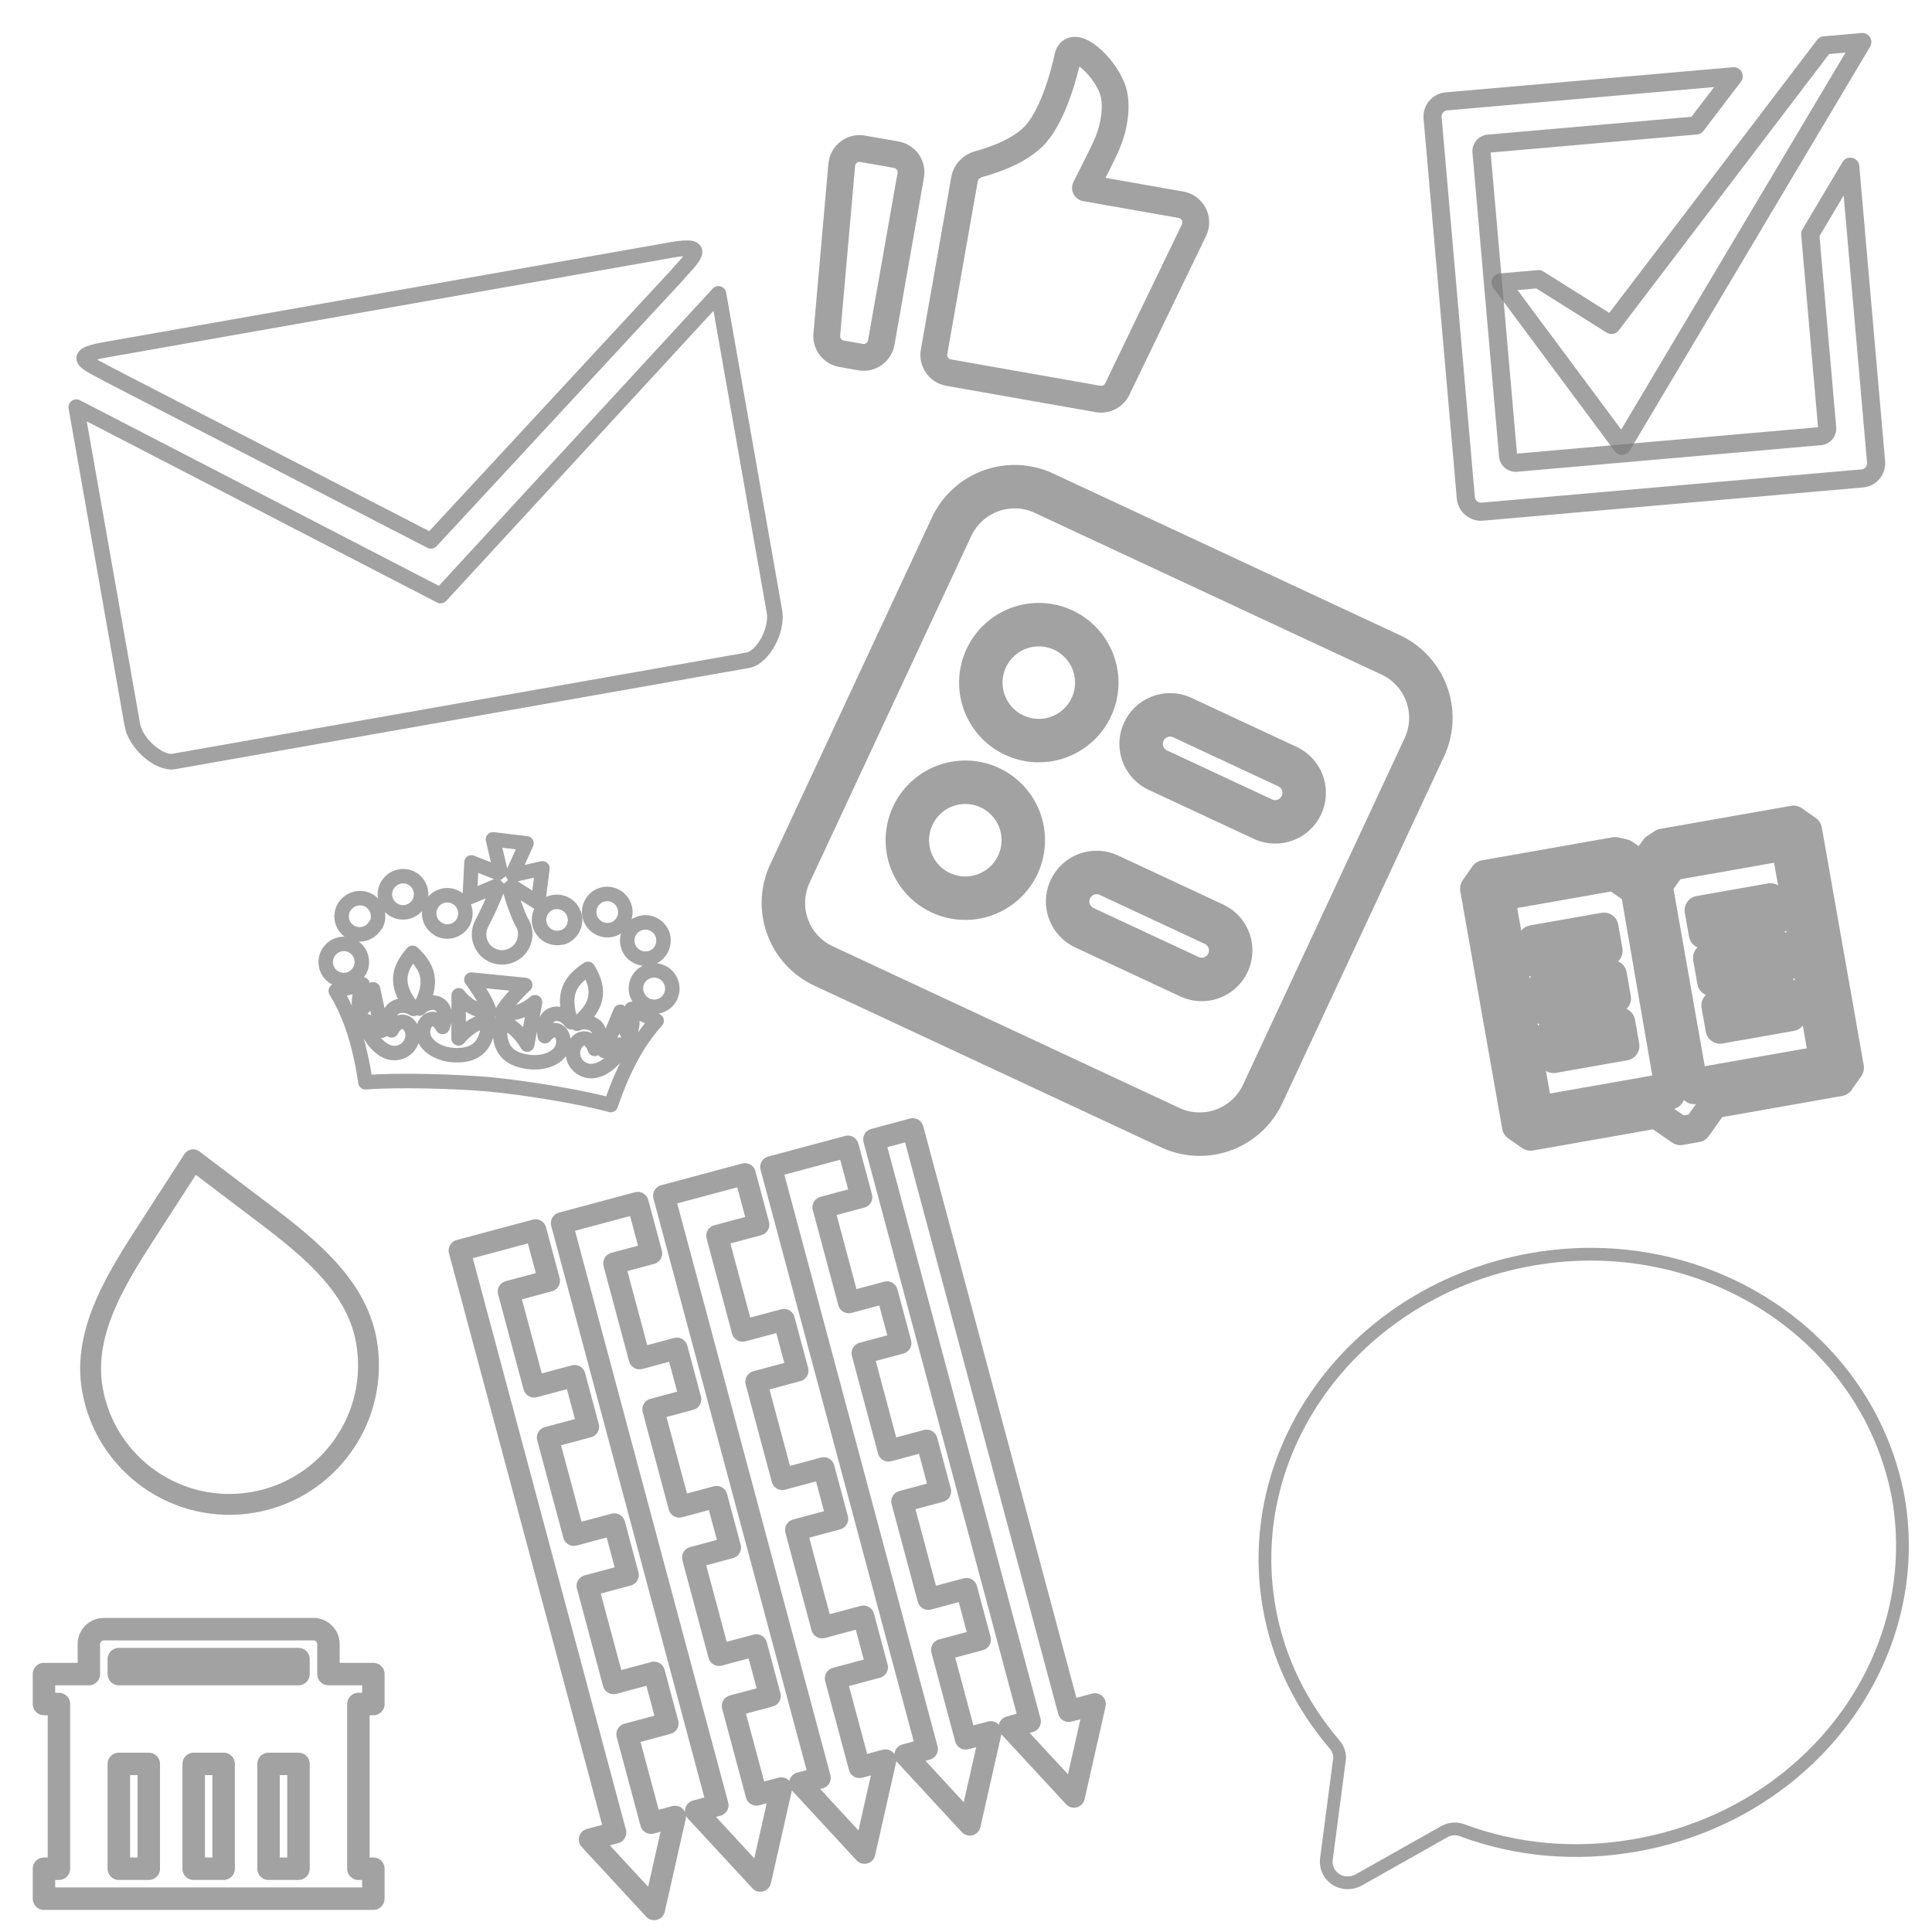 <svg xmlns="http://www.w3.org/2000/svg" width="200" height="200" viewBox="0 0 200 200">
  <defs>
    <style>
      path, circle, rect, polygon, g {
        fill: none;
        stroke: #444444; /* Light grey color, similar to WhatsApp */
        stroke-width: 0.5;
        stroke-linecap: round;
        stroke-linejoin: round;
        opacity: 0.7
      }
      /* Override stroke width for specific icons if needed */
      g.uk-map path, g.union-jack polygon, g.portcullis path {
         stroke-width: 15;
      }
       g.thumbs-up path {
         stroke-width: 1.5;
      }
      g.checkbox path {
         stroke-width: 2.5;
      }
      g.crown path {
         stroke-width: 0.5;
      }
      g.prime-minister path {
        stroke-width: 1.2;
      }
      g.gov-building path {
        stroke-width: 1.5;
      }
       g.ballot path {
         stroke-width: 1.5;
       }

    </style>
  </defs>

  <!-- Thematic Icons - Adjusted Spacing & Rotations -->
  <!-- Portcullis -->
  
  <!-- Thumbs up -->
  
  <!-- Ballot -->
  
   <!-- Checkbox -->
  
  <!-- Crown -->
  
  <!-- Government Building -->
  

<!-- book -->


<!-- hills  -->
 

<!-- droplet -->


<!-- post -->


<!-- speech -->


<!-- whatsapp -->


<!-- camera -->
<g class="" transform="translate(99.000 195.000)">
    <path d="m455.5,384c-48.034,0-76.61-12.492-104.245-24.573-26.346-11.517-53.589-23.427-95.755-23.427-36.417,0-71.335,14.282-102.144,26.882-26.554,10.86-51.635,21.118-73.856,21.118h-24.346c14.219-6.338 30.437-14.263 48.182-22.934 67.534-32.998 151.581-74.066 216.164-74.066 78.971,0 130.992,38.121 131.508,38.506 3.313,2.478 8.008,1.805 10.492-1.506 2.485-3.313 1.813-8.015-1.5-10.5-1.883-1.412-39.723-29.28-101-38.536v-12.7c13.759-2.731 24-12.795 24-24.764 0-5.857-2.852-20.228-7.46-33.233-6.74-19.021-14.603-28.267-24.04-28.267-6.592,0-12.416,4.519-17.626,13.723-1.536-9.212-4.573-21.669-8.669-33.35-8.582-24.475-18.299-36.373-29.705-36.373s-21.123,11.898-29.705,36.374c-6.05,17.254-9.795,36.213-9.795,43.883 0,15.447 13.795,28.345 32,31.171v36.221c-43.449-22.454-87.086-31.944-129.882-28.203-34.582,3.024-61.274,14.162-77.944,23.273-22.148-8.505-46.189-14.719-72.674-14.719-4.142,0-7.5,3.358-7.5,7.5 0,4.142 3.358,7.5 7.5,7.5 43.405,0 80.988,18.669 114.147,35.14 14.591,7.248 27.94,13.878 40.541,18.365-22.703,10.204-44.824,21.012-65.437,31.083-38.322,18.726-74.518,36.412-89.251,36.412-4.142,0-7.5,3.358-7.5,7.5s3.358,7.5 7.5,7.5h72c25.17,0 51.577-10.8 79.534-22.234 30.972-12.667 62.999-25.766 96.466-25.766 39.031,0 63.666,10.77 89.747,22.171 29.047,12.698 59.084,25.829 110.253,25.829 4.142,0 7.5-3.358 7.5-7.5s-3.358-7.5-7.5-7.5zm-136-112c-5.394,0-10.9,0.265-16.5,0.767v-41.34c7.2-1.117 13.71-3.806 18.949-7.61-1.254,5.839-1.949,10.797-1.949,13.683 0,11.968 10.241,22.032 24,24.764v10.874c-7.848-0.728-16.018-1.138-24.5-1.138zm21.407-60.715c4.685-13.967 8.987-19.067 10.593-20.142 1.606,1.075 5.908,6.175 10.593,20.142 3.803,11.337 5.907,22.697 5.907,26.215 0,3.899-3.752,7.459-9,9.261v-7.261c0-4.142-3.358-7.5-7.5-7.5s-7.5,3.358-7.5,7.5v7.261c-5.248-1.802-9-5.362-9-9.261 0-3.518 2.104-14.878 5.907-26.215zm-69.907-11.028c0-5.593 3.405-23.105 8.95-38.919 7.668-21.868 14.216-26.338 15.55-26.338s7.882,4.47 15.55,26.337c5.545,15.814 8.95,33.326 8.95,38.919 0,7.301-7.255,13.687-17,15.911v-16.667c0-4.142-3.358-7.5-7.5-7.5s-7.5,3.358-7.5,7.5v16.668c-9.745-2.224-17-8.611-17-15.911zm-142.68,84.449c-9.589-4.763-19.534-9.701-29.895-14.353 15.151-6.916 35.793-13.76 61-15.965 37.499-3.277 75.856,4.422 114.272,22.887-28.88,6.102-59.327,16.942-89.296,29.553-16.065-2.262-34.655-11.478-56.081-22.122z"/>
    <path d="m71.5,135h17.223c1.028,5.325 3.121,10.275 6.061,14.61l-12.185,12.185c-2.929,2.929-2.929,7.678 0,10.606 1.464,1.464 3.384,2.197 5.303,2.197s3.839-0.732 5.303-2.197l12.185-12.185c4.335,2.939 9.285,5.032 14.61,6.061v17.223c0,4.142 3.358,7.5 7.5,7.5s7.5-3.358 7.5-7.5v-17.223c5.325-1.028 10.275-3.122 14.61-6.061l12.185,12.185c1.464,1.464 3.384,2.197 5.303,2.197s3.839-0.732 5.303-2.197c2.929-2.929 2.929-7.678 0-10.606l-12.185-12.185c2.939-4.335 5.033-9.285 6.061-14.61h17.223c4.142,0 7.5-3.358 7.5-7.5s-3.358-7.5-7.5-7.5h-17.223c-1.028-5.325-3.121-10.275-6.061-14.61l12.185-12.185c2.929-2.929 2.929-7.678 0-10.606-2.929-2.929-7.678-2.929-10.606,0l-12.185,12.185c-4.335-2.939-9.285-5.032-14.61-6.061v-17.223c0-4.142-3.358-7.5-7.5-7.5s-7.5,3.358-7.5,7.5v17.223c-5.325,1.028-10.275,3.122-14.61,6.061l-12.185-12.185c-2.929-2.929-7.678-2.929-10.606,0-2.929,2.929-2.929,7.678 0,10.606l12.185,12.185c-2.939,4.335-5.033,9.285-6.061,14.61h-17.223c-4.142,0-7.5,3.358-7.5,7.5s3.358,7.5 7.5,7.5zm56-32c13.509,0 24.5,10.991 24.5,24.5s-10.991,24.5-24.5,24.5-24.5-10.991-24.5-24.5 10.991-24.5 24.5-24.5z"/>
  </g><g transform="translate(149.000 4.000) rotate(-5.000 32.000 32.000) scale(0.750)" class="checkbox">
    <path d="M14.632 30.707H9.368l14.737 23.925L62 2h-5.264L24.105 37.884z"/>
    <path d="M52.526 54.632c0 .581-.471 1.052-1.053 1.052H9.368a1.053 1.053 0 0 1-1.053-1.052V12.526c0-.582.472-1.053 1.053-1.053h28.794l5.744-6.316H4.105A2.108 2.108 0 0 0 2 7.263v52.631C2 61.059 2.943 62 4.105 62h52.631a2.103 2.103 0 0 0 2.105-2.105V18.996l-6.315 8.773v26.863"/>
  </g><g transform="translate(32.000 78.000) rotate(5.000 7.000 7.000) scale(3.000)" class="crown">
    <path d="m 2.201,7.516 c 0.13,-0.32 -0.02,-0.687 -0.341,-0.819 -0.315,-0.131 -0.681,0.025 -0.811,0.344 -0.133,0.318 0.019,0.681 0.334,0.811 0.316,0.133 0.684,-0.018 0.811,-0.336 m 0.429,-1.622 c 0.128,-0.318 -0.022,-0.685 -0.345,-0.819 -0.315,-0.129 -0.683,0.026 -0.819,0.343 -0.135,0.319 0.015,0.684 0.331,0.814 0.323,0.133 0.683,-0.019 0.819,-0.338 m 0.609,-0.547 c 0.322,0.132 0.683,-0.021 0.818,-0.337 0.128,-0.319 -0.022,-0.687 -0.338,-0.819 -0.316,-0.13 -0.684,0.025 -0.819,0.343 -0.135,0.319 0.023,0.683 0.339,0.813 m 1.578,0.526 c 0.323,0.128 0.684,-0.022 0.82,-0.338 0.127,-0.323 -0.023,-0.691 -0.345,-0.819 -0.317,-0.135 -0.685,0.023 -0.813,0.338 -0.135,0.316 0.022,0.684 0.338,0.812 m 7.005,1.638 c 0.135,0.315 0.496,0.466 0.819,0.33 0.316,-0.135 0.466,-0.496 0.33,-0.819 -0.135,-0.323 -0.504,-0.473 -0.819,-0.338 -0.323,0.128 -0.472,0.496 -0.338,0.819 m 0.376,-1.285 c 0.315,-0.128 0.465,-0.496 0.338,-0.82 -0.135,-0.316 -0.504,-0.473 -0.819,-0.338 -0.323,0.135 -0.473,0.496 -0.338,0.819 0.128,0.316 0.496,0.466 0.812,0.339 m -1.39,-0.864 c 0.315,-0.13 0.466,-0.496 0.336,-0.815 -0.135,-0.323 -0.5,-0.473 -0.819,-0.343 -0.316,0.135 -0.468,0.496 -0.335,0.819 0.135,0.315 0.503,0.466 0.819,0.338 m -1.706,0.429 c 0.315,-0.135 0.466,-0.503 0.338,-0.819 -0.135,-0.323 -0.496,-0.473 -0.82,-0.345 -0.315,0.135 -0.466,0.504 -0.33,0.819 0.135,0.316 0.496,0.466 0.82,0.331 m -3.361,-2.292 0.046,1.199 0.876,-0.461 c 0.017,0.019 0.039,0.039 0.06,0.053 -0.09,0.359 -0.31,0.957 -0.448,1.287 -0.167,0.406 0.025,0.872 0.431,1.039 0.406,0.165 0.873,-0.03 1.041,-0.436 0.12,-0.285 0.06,-0.594 -0.12,-0.811 C 7.404,5 7.209,4.572 7.104,4.241 c 0.03,-0.022 0.052,-0.052 0.075,-0.075 l 0.947,0.488 0.045,-1.195 -0.984,0.316 c -0.008,-0.015 -0.015,-0.03 -0.022,-0.037 l 0.383,-1.09 -1.165,-0.037 0.353,1.074 c -0.03,0.015 -0.052,0.038 -0.075,0.068 L 5.713,3.468 Z m 5.948,4.554 c 0.08,0.441 0.094,0.642 -0.007,0.929 -0.142,-0.143 -0.27,-0.403 -0.374,-0.797 l -0.436,1.395 c 0.26,-0.173 0.457,-0.282 0.682,-0.285 C 11.117,10.121 10.615,10.337 10.294,10.275 9.901,10.196 9.719,9.841 9.788,9.542 9.876,9.121 10.314,9.016 10.512,9.508 10.908,8.725 10.252,8.469 9.828,8.696 10.485,8.056 10.562,7.483 10.041,6.779 9.309,7.331 9.296,7.883 9.616,8.664 9.195,8.172 8.526,8.431 8.759,9.221 9.073,8.746 9.475,9.048 9.408,9.503 9.354,9.901 8.827,10.21 8.178,10.149 7.246,10.067 7.201,9.421 7.186,8.887 c 0.225,-0.037 0.638,0.18 0.991,0.677 l 0.143,-1.481 c -0.383,0.391 -0.737,0.473 -1.12,0.481 0.135,-0.39 0.729,-1.045 0.729,-1.045 l -1.864,-0.022 c 0,0 0.594,0.661 0.721,1.059 -0.384,-0.007 -0.729,-0.082 -1.112,-0.48 l 0.127,1.48 c 0.353,-0.495 0.767,-0.706 0.992,-0.669 -0.022,0.526 -0.075,1.173 -1.007,1.255 -0.646,0.052 -1.172,-0.263 -1.224,-0.661 -0.06,-0.45 0.345,-0.751 0.653,-0.27 0.24,-0.789 -0.428,-1.052 -0.849,-0.563 0.331,-0.782 0.323,-1.338 -0.405,-1.894 -0.526,0.699 -0.451,1.27 0.202,1.925 -0.421,-0.233 -1.082,0.015 -0.691,0.803 0.202,-0.496 0.639,-0.383 0.729,0.038 0.06,0.3 -0.12,0.654 -0.51,0.728 -0.323,0.06 -0.819,-0.157 -1.225,-1.022 0.225,0.008 0.421,0.12 0.677,0.293 L 2.713,8.127 c -0.104,0.39 -0.24,0.647 -0.383,0.789 -0.093,-0.285 -0.083,-0.488 0.007,-0.929 l -0.901,0.306 c 0.461,0.632 0.928,1.51 1.295,3.052 1.137,-0.188 3.078,-0.301 4.254,-0.301 1.172,0.007 3.114,0.142 4.247,0.345 0.383,-1.54 0.856,-2.412 1.323,-3.036 l -0.886,-0.323 -0.007,-0.007 z"/>
  </g><g transform="translate(90.000 55.000) rotate(-15.000 256.000 256.000) scale(0.150)" class="portcullis">
    <path d="M98.156 22.656V438.53H79.72l30.53 58.064 30.53-58.063h-17.218v-63.467H152.5v-36.344h-28.938V269.06H152.5V232.75h-28.938v-69.625H152.5V126.78h-28.938V58.845H152.5V22.656H98.156zm73.03 0V438.53h-15.624l30.532 58.064 30.53-58.063h-17.718v-63.467h26.625v-36.344h-26.624V269.06h26.625V232.75h-26.624v-69.625h26.625V126.78h-26.624V58.845h26.625V22.656h-54.343zm73.033 0V438.53H230l30.53 58.064 30.533-58.063H272.5v-63.467h29.594v-36.344H272.5V269.06h29.594V232.75H272.5v-69.625h29.594V126.78H272.5V58.845h29.594V22.656H244.22zm76.56 0V438.53h-15.56l30.53 58.064 30.563-58.063h-17.907v-63.467h27.25v-36.344h-27.25V269.06h27.25V232.75h-27.25v-69.625h27.25V126.78h-27.25V58.845h27.25V22.656H320.78zm73.564 0V438.53h-14.688l30.563 58.064 30.53-58.063H422V22.657h-27.655z"/>
  </g><g transform="translate(3.000 164.000) scale(1.550)" class="gov-building">
    <!-- <path d="M0 0h24v24H0z"/> Removed as it's likely just a background rect -->
    <path d="M2 19V8H1V6h3V4a1 1 0 0 1 1-1h14a1 1 0 0 1 1 1v2h3v2h-1v11h1v2H1v-2h1zm11 0v-7h-2v7h2zm-5 0v-7H6v7h2zm10 0v-7h-2v7h2zM6 5v1h12V5H6z"/>
  </g><g class="" transform="translate(181.000 178.000)">
	<path d="M49.2,21.7c-16.6,0-30,12.5-30,28c0,5,1.4,9.6,3.8,13.7c0.3,0.5,0.4,1.1,0.2,1.6l-2.8,8.9   c-0.5,1.6,1,3,2.6,2.5l8.8-3.1c0.6-0.2,1.2-0.1,1.7,0.2c4.6,2.7,10,4.2,15.8,4.2c16.6,0,30-12.5,30-28   C79.1,34.2,65.7,21.7,49.2,21.7z"/>
</g><g class="" transform="translate(186.000 187.000)">
	<path d="M49.2,21.7c-16.6,0-30,12.5-30,28c0,5,1.4,9.6,3.8,13.7c0.3,0.5,0.4,1.1,0.2,1.6l-2.8,8.9   c-0.5,1.6,1,3,2.6,2.5l8.8-3.1c0.6-0.2,1.2-0.1,1.7,0.2c4.6,2.7,10,4.2,15.8,4.2c16.6,0,30-12.5,30-28   C79.1,34.2,65.7,21.7,49.2,21.7z"/>
</g><g transform="translate(0.000 118.000) rotate(-10.000 12.000 12.000) scale(1.800)" class="prime-minister">
<path d="M12 22C7.582 22 4 18.418 4 14C4 10.498 6.71 7.697 9.093 5.131L12 2L14.907 5.131C17.29 7.697 20 10.498 20 14C20 18.418 16.418 22 12 22Z" stroke="#000000" stroke-width="2" stroke-linecap="round" stroke-linejoin="round"/>
</g><g transform="translate(103.000 114.000) rotate(-10.000 12.000 12.000) scale(1.100)" class="prime-minister">
<path d="M49.2,21.7c-16.6,0-30,12.5-30,28c0,5,1.4,9.6,3.8,13.7c0.3,0.5,0.4,1.1,0.2,1.6l-2.8,8.9   c-0.5,1.6,1,3,2.6,2.5l8.8-3.1c0.6-0.2,1.2-0.1,1.7,0.2c4.6,2.7,10,4.2,15.8,4.2c16.6,0,30-12.5,30-28   C79.1,34.2,65.7,21.7,49.2,21.7z"/>
</g><g transform="translate(151.000 84.000) rotate(-10.000 12.000 12.000) scale(2.500)" class="prime-minister">
<path d="M14.5 2H9l-.35.15-.65.64-.65-.64L7 2H1.5l-.5.5v10l.5.5h5.29l.86.85h.7l.86-.85h5.29l.5-.5v-10l-.5-.5zm-7 10.32l-.18-.17L7 12H2V3h4.79l.74.74-.03 8.58zM14 12H9l-.35.15-.14.13V3.7l.7-.7H14v9zM6 5H3v1h3V5zm0 4H3v1h3V9zM3 7h3v1H3V7zm10-2h-3v1h3V5zm-3 2h3v1h-3V7zm0 2h3v1h-3V9z"/>
</g><g transform="translate(91.000 40.000) rotate(25.000 12.000 12.000) scale(3.000)" class="ballot">
    <path fill-rule="evenodd" clip-rule="evenodd" d="M5.4 3h13.2A2.4 2.4 0 0 1 21 5.4v13.2a2.4 2.4 0 0 1-2.4 2.4H5.4A2.4 2.4 0 0 1 3 18.6V5.4A2.4 2.4 0 0 1 5.4 3ZM8 7a2 2 0 1 0 0 4 2 2 0 0 0 0-4Zm5 1a1 1 0 1 0 0 2h4a1 1 0 1 0 0-2h-4Zm0 6a1 1 0 1 0 0 2h4a1 1 0 1 0 0-2h-4Zm-7 1a2 2 0 1 1 4 0 2 2 0 0 1-4 0Z"/>
  </g><g transform="translate(7.000 24.000) rotate(-10.000 12.000 12.000) scale(1.350)" class="prime-minister">
<path d="M2.941 8c-2.941 0-1.47.779 0 1.974l22.059 16.789 22.059-16.737c1.472-1.195 2.941-2.026 0-2.026h-44.118zm-2.941 3.946v24.728c0 1.455 1.488 3.326 2.665 3.326h44.67c1.178 0 2.665-1.871 2.665-3.326v-24.728l-25 19.075-25-19.075z"/>
</g><g transform="translate(88.000 3.000) rotate(10.000 10.000 10.000) scale(1.850)" class="thumbs-up">
      <path d="M0.004,8.587 C-0.047,8.002 0.414,7.5 1,7.5 L2.909,7.5 C3.462,7.5 3.909,7.948 3.909,8.5 L3.909,18 C3.909,18.552 3.462,19 2.909,19 L1.826,19 C1.307,19 0.875,18.603 0.83,18.087 L0.004,8.587 Z"/>
      <path d="M6.909,8.187 C6.909,7.769 7.169,7.395 7.547,7.217 C8.371,6.829 9.776,6.047 10.409,4.99 C11.226,3.628 11.38,1.168 11.405,0.604 C11.408,0.525 11.406,0.447 11.417,0.368 C11.552,-0.608 13.436,0.532 14.159,1.738 C14.552,2.392 14.602,3.252 14.561,3.923 C14.517,4.641 14.306,5.335 14.099,6.024 L13.659,7.492 L19.088,7.492 C19.751,7.492 20.23,8.126 20.05,8.764 L17.365,18.272 C17.243,18.703 16.85,19 16.403,19 L7.909,19 C7.357,19 6.909,18.552 6.909,18 L6.909,8.187 Z"/>
  </g></svg>
